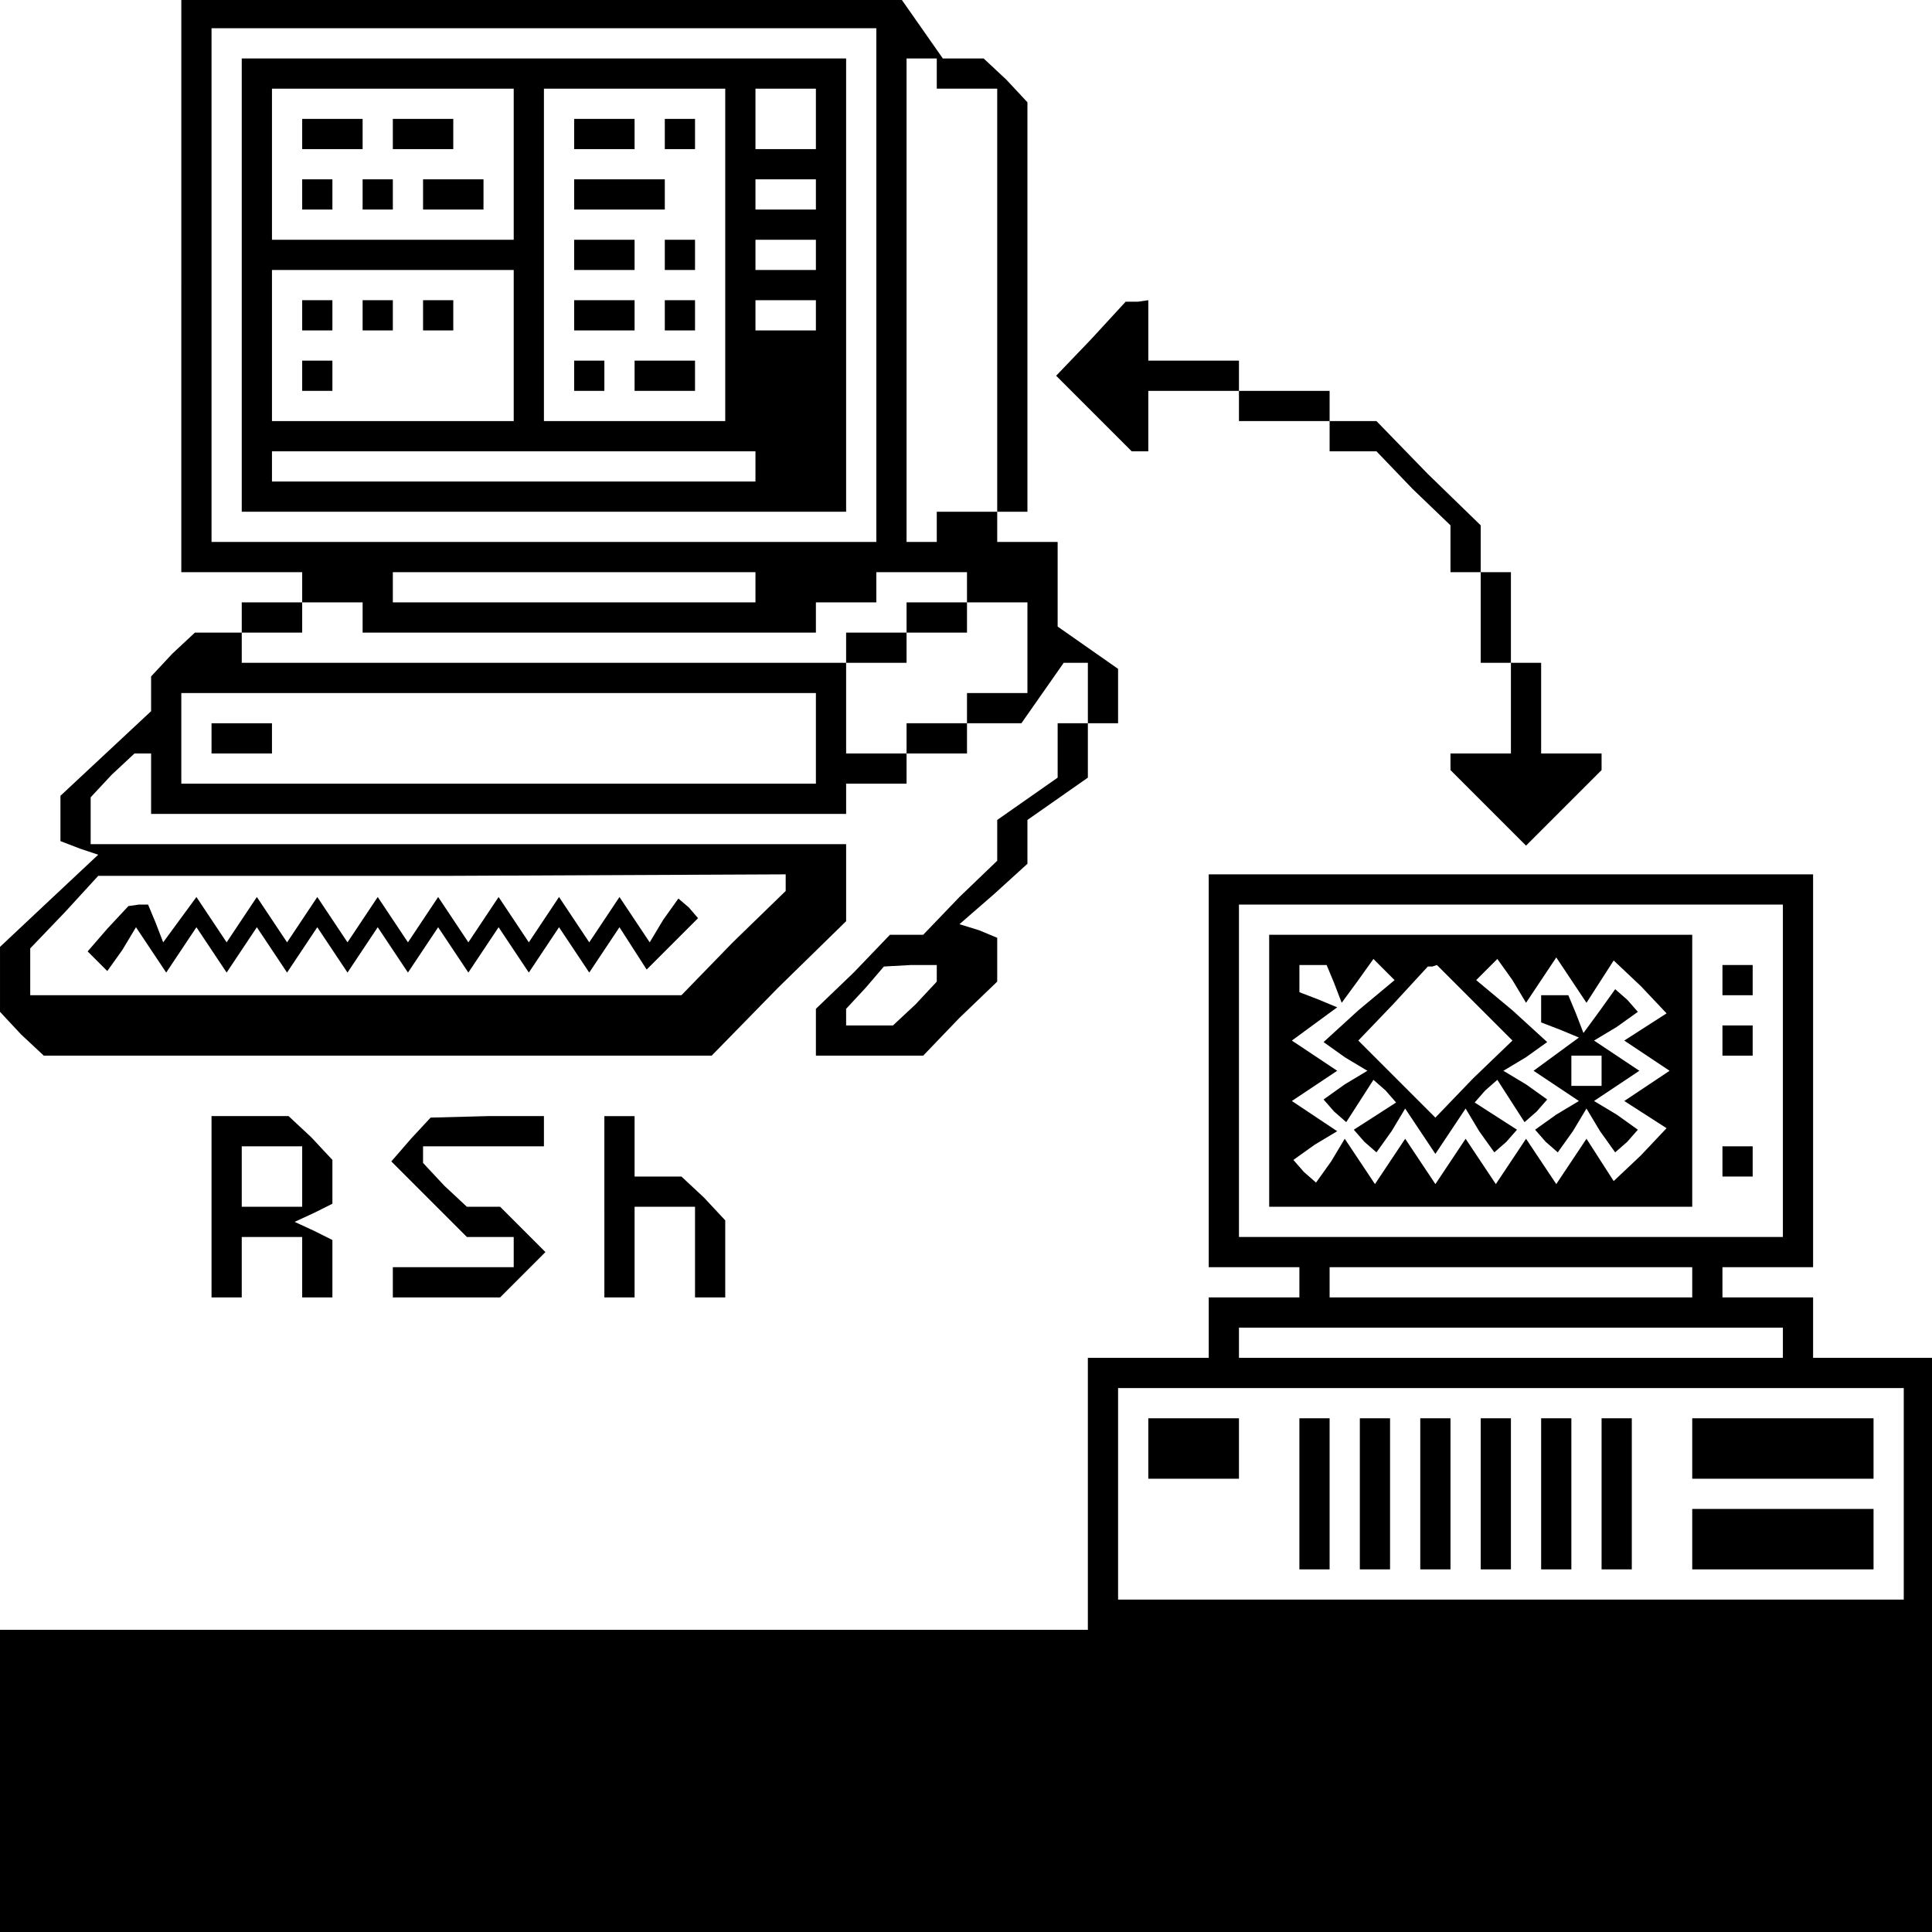 <?xml version="1.0" standalone="no"?>
<!DOCTYPE svg PUBLIC "-//W3C//DTD SVG 20010904//EN"
 "http://www.w3.org/TR/2001/REC-SVG-20010904/DTD/svg10.dtd">
<svg version="1.0" xmlns="http://www.w3.org/2000/svg"
 width="468pt" height="468pt" viewBox="0 0 468 468"
 preserveAspectRatio="xMidYMid meet">
<g transform="translate(0,468) scale(0.366,-0.366)"
fill="#000000" stroke="none">
<path d="M120 1090 l0 -190 40 0 40 0 0 -10 0 -10 -20 0 -20 0 0 -10 0 -10
-16 0 -15 0 -15 -14 -14 -15 0 -11 0 -12 -30 -28 -30 -28 0 -15 0 -15 13 -5
12 -4 -32 -30 -33 -31 0 -22 0 -21 14 -15 15 -14 221 0 221 0 44 45 45 44 0
26 0 25 -250 0 -250 0 0 16 0 15 14 15 15 14 5 0 6 0 0 -20 0 -20 230 0 230 0
0 10 0 10 20 0 20 0 0 10 0 10 20 0 20 0 0 10 0 10 18 0 18 0 14 20 14 20 8 0
8 0 0 -20 0 -20 -10 0 -10 0 0 -18 0 -18 -20 -14 -20 -14 0 -14 0 -13 -25 -24
-24 -25 -11 0 -11 0 -24 -25 -25 -24 0 -16 0 -15 35 0 36 0 24 25 25 24 0 15
0 14 -12 5 -13 4 23 20 22 20 0 14 0 15 20 14 20 14 0 18 0 18 10 0 10 0 0 18
0 18 -20 14 -20 14 0 28 0 28 -20 0 -20 0 0 10 0 10 10 0 10 0 0 136 0 135
-14 15 -15 14 -13 0 -14 0 -14 20 -14 20 -238 0 -238 0 0 -190z m460 0 l0
-170 -220 0 -220 0 0 170 0 170 220 0 220 0 0 -170z m40 140 l0 -10 20 0 20 0
0 -140 0 -140 -20 0 -20 0 0 -10 0 -10 -10 0 -10 0 0 160 0 160 10 0 10 0 0
-10z m-120 -340 l0 -10 -120 0 -120 0 0 10 0 10 120 0 120 0 0 -10z m140 0 l0
-10 20 0 20 0 0 -30 0 -30 -20 0 -20 0 0 -10 0 -10 -20 0 -20 0 0 -10 0 -10
-20 0 -20 0 0 30 0 30 20 0 20 0 0 10 0 10 20 0 20 0 0 10 0 10 -20 0 -20 0 0
-10 0 -10 -20 0 -20 0 0 -10 0 -10 -200 0 -200 0 0 10 0 10 20 0 20 0 0 10 0
10 20 0 20 0 0 -10 0 -10 150 0 150 0 0 10 0 10 20 0 20 0 0 10 0 10 30 0 30
0 0 -10z m-100 -100 l0 -30 -210 0 -210 0 0 30 0 30 210 0 210 0 0 -30z m-20
-95 l0 -6 -35 -34 -34 -35 -216 0 -215 0 0 15 0 16 23 24 22 24 228 0 227 1 0
-5z m100 -61 l0 -5 -14 -15 -15 -14 -15 0 -16 0 0 5 0 6 13 14 12 14 18 1 17
0 0 -6z"/>
<path d="M160 1090 l0 -150 200 0 200 0 0 150 0 150 -200 0 -200 0 0 -150z
m180 80 l0 -50 -80 0 -80 0 0 50 0 50 80 0 80 0 0 -50z m140 -60 l0 -110 -60
0 -60 0 0 110 0 110 60 0 60 0 0 -110z m60 90 l0 -20 -20 0 -20 0 0 20 0 20
20 0 20 0 0 -20z m0 -50 l0 -10 -20 0 -20 0 0 10 0 10 20 0 20 0 0 -10z m0
-40 l0 -10 -20 0 -20 0 0 10 0 10 20 0 20 0 0 -10z m-200 -60 l0 -50 -80 0
-80 0 0 50 0 50 80 0 80 0 0 -50z m200 20 l0 -10 -20 0 -20 0 0 10 0 10 20 0
20 0 0 -10z m-40 -100 l0 -10 -160 0 -160 0 0 10 0 10 160 0 160 0 0 -10z"/>
<path d="M200 1190 l0 -10 20 0 20 0 0 10 0 10 -20 0 -20 0 0 -10z"/>
<path d="M260 1190 l0 -10 20 0 20 0 0 10 0 10 -20 0 -20 0 0 -10z"/>
<path d="M200 1150 l0 -10 10 0 10 0 0 10 0 10 -10 0 -10 0 0 -10z"/>
<path d="M240 1150 l0 -10 10 0 10 0 0 10 0 10 -10 0 -10 0 0 -10z"/>
<path d="M280 1150 l0 -10 20 0 20 0 0 10 0 10 -20 0 -20 0 0 -10z"/>
<path d="M380 1190 l0 -10 20 0 20 0 0 10 0 10 -20 0 -20 0 0 -10z"/>
<path d="M440 1190 l0 -10 10 0 10 0 0 10 0 10 -10 0 -10 0 0 -10z"/>
<path d="M380 1150 l0 -10 30 0 30 0 0 10 0 10 -30 0 -30 0 0 -10z"/>
<path d="M380 1110 l0 -10 20 0 20 0 0 10 0 10 -20 0 -20 0 0 -10z"/>
<path d="M440 1110 l0 -10 10 0 10 0 0 10 0 10 -10 0 -10 0 0 -10z"/>
<path d="M380 1070 l0 -10 20 0 20 0 0 10 0 10 -20 0 -20 0 0 -10z"/>
<path d="M440 1070 l0 -10 10 0 10 0 0 10 0 10 -10 0 -10 0 0 -10z"/>
<path d="M380 1030 l0 -10 10 0 10 0 0 10 0 10 -10 0 -10 0 0 -10z"/>
<path d="M420 1030 l0 -10 20 0 20 0 0 10 0 10 -20 0 -20 0 0 -10z"/>
<path d="M200 1070 l0 -10 10 0 10 0 0 10 0 10 -10 0 -10 0 0 -10z"/>
<path d="M240 1070 l0 -10 10 0 10 0 0 10 0 10 -10 0 -10 0 0 -10z"/>
<path d="M280 1070 l0 -10 10 0 10 0 0 10 0 10 -10 0 -10 0 0 -10z"/>
<path d="M200 1030 l0 -10 10 0 10 0 0 10 0 10 -10 0 -10 0 0 -10z"/>
<path d="M140 790 l0 -10 20 0 20 0 0 10 0 10 -20 0 -20 0 0 -10z"/>
<path d="M71 664 l-13 -15 7 -7 6 -6 10 14 9 15 10 -15 10 -15 10 15 10 15 10
-15 10 -15 10 15 10 15 10 -15 10 -15 10 15 10 15 10 -15 10 -15 10 15 10 15
10 -15 10 -15 10 15 10 15 10 -15 10 -15 10 15 10 15 10 -15 10 -15 10 15 10
15 10 -15 10 -15 10 15 10 15 9 -14 9 -14 17 17 17 17 -6 7 -7 6 -10 -14 -9
-15 -10 15 -10 15 -10 -15 -10 -15 -10 15 -10 15 -10 -15 -10 -15 -10 15 -10
15 -10 -15 -10 -15 -10 15 -10 15 -10 -15 -10 -15 -10 15 -10 15 -10 -15 -10
-15 -10 15 -10 15 -10 -15 -10 -15 -10 15 -10 15 -10 -15 -10 -15 -10 15 -10
15 -11 -15 -11 -15 -5 13 -5 12 -6 0 -7 -1 -14 -15z"/>
<path d="M722 1054 l-23 -24 25 -25 25 -25 6 0 5 0 0 20 0 20 30 0 30 0 0 -10
0 -10 30 0 30 0 0 -10 0 -10 15 0 16 0 24 -25 25 -24 0 -16 0 -15 10 0 10 0 0
-30 0 -30 10 0 10 0 0 -30 0 -30 -20 0 -20 0 0 -5 0 -6 25 -25 25 -25 25 25
25 25 0 6 0 5 -20 0 -20 0 0 30 0 30 -10 0 -10 0 0 30 0 30 -10 0 -10 0 0 15
0 16 -35 34 -34 35 -16 0 -15 0 0 10 0 10 -30 0 -30 0 0 10 0 10 -30 0 -30 0
0 20 0 20 -7 -1 -8 0 -23 -25z"/>
<path d="M800 570 l0 -130 30 0 30 0 0 -10 0 -10 -30 0 -30 0 0 -20 0 -20 -40
0 -40 0 0 -90 0 -90 -360 0 -360 0 0 -100 0 -100 640 0 640 0 0 190 0 190 -40
0 -40 0 0 20 0 20 -30 0 -30 0 0 10 0 10 30 0 30 0 0 130 0 130 -200 0 -200 0
0 -130z m380 0 l0 -110 -180 0 -180 0 0 110 0 110 180 0 180 0 0 -110z m-60
-140 l0 -10 -120 0 -120 0 0 10 0 10 120 0 120 0 0 -10z m60 -40 l0 -10 -180
0 -180 0 0 10 0 10 180 0 180 0 0 -10z m80 -100 l0 -70 -260 0 -260 0 0 70 0
70 260 0 260 0 0 -70z"/>
<path d="M840 570 l0 -90 140 0 140 0 0 90 0 90 -140 0 -140 0 0 -90z m43 58
l5 -13 11 15 10 14 7 -7 7 -7 -24 -20 -23 -21 14 -10 15 -9 -15 -9 -14 -10 7
-8 8 -7 9 14 9 14 8 -7 7 -8 -14 -9 -14 -9 7 -8 8 -7 10 14 9 15 10 -15 10
-15 10 15 10 15 9 -15 10 -14 8 7 7 8 -14 9 -14 9 7 8 8 7 9 -14 9 -14 8 7 7
8 -14 10 -15 9 15 9 14 10 -23 21 -24 20 7 7 7 7 10 -14 9 -15 10 15 10 15 10
-15 10 -15 9 14 9 14 18 -17 17 -18 -14 -9 -14 -9 15 -10 15 -10 -15 -10 -15
-10 14 -9 14 -9 -17 -18 -18 -17 -9 14 -9 14 -10 -15 -10 -15 -10 15 -10 15
-10 -15 -10 -15 -10 15 -10 15 -10 -15 -10 -15 -10 15 -10 15 -10 -15 -10 -15
-10 15 -10 15 -9 -15 -10 -14 -8 7 -7 8 14 10 15 9 -15 10 -15 10 15 10 15 10
-15 10 -15 10 15 11 15 11 -12 5 -13 5 0 9 0 9 9 0 9 0 5 -12z m93 -13 l25
-25 -26 -25 -25 -26 -25 25 -26 26 23 24 23 25 3 0 3 1 25 -25z"/>
<path d="M1020 611 l0 -9 13 -5 12 -5 -15 -11 -15 -11 15 -10 15 -10 -15 -9
-14 -10 7 -8 8 -7 10 14 9 15 9 -15 10 -14 8 7 7 8 -14 10 -15 9 15 10 15 10
-15 10 -15 10 15 9 14 10 -7 8 -8 7 -10 -14 -11 -15 -5 13 -5 12 -9 0 -9 0 0
-9z m40 -41 l0 -10 -10 0 -10 0 0 10 0 10 10 0 10 0 0 -10z"/>
<path d="M1140 630 l0 -10 10 0 10 0 0 10 0 10 -10 0 -10 0 0 -10z"/>
<path d="M1140 590 l0 -10 10 0 10 0 0 10 0 10 -10 0 -10 0 0 -10z"/>
<path d="M1140 510 l0 -10 10 0 10 0 0 10 0 10 -10 0 -10 0 0 -10z"/>
<path d="M760 320 l0 -20 30 0 30 0 0 20 0 20 -30 0 -30 0 0 -20z"/>
<path d="M860 290 l0 -50 10 0 10 0 0 50 0 50 -10 0 -10 0 0 -50z"/>
<path d="M900 290 l0 -50 10 0 10 0 0 50 0 50 -10 0 -10 0 0 -50z"/>
<path d="M940 290 l0 -50 10 0 10 0 0 50 0 50 -10 0 -10 0 0 -50z"/>
<path d="M980 290 l0 -50 10 0 10 0 0 50 0 50 -10 0 -10 0 0 -50z"/>
<path d="M1020 290 l0 -50 10 0 10 0 0 50 0 50 -10 0 -10 0 0 -50z"/>
<path d="M1060 290 l0 -50 10 0 10 0 0 50 0 50 -10 0 -10 0 0 -50z"/>
<path d="M1120 320 l0 -20 60 0 60 0 0 20 0 20 -60 0 -60 0 0 -20z"/>
<path d="M1120 260 l0 -20 60 0 60 0 0 20 0 20 -60 0 -60 0 0 -20z"/>
<path d="M140 480 l0 -60 10 0 10 0 0 20 0 20 20 0 20 0 0 -20 0 -20 10 0 10
0 0 19 0 19 -12 6 -13 6 13 6 12 6 0 15 0 14 -14 15 -15 14 -25 0 -26 0 0 -60z
m60 20 l0 -20 -20 0 -20 0 0 20 0 20 20 0 20 0 0 -20z"/>
<path d="M272 525 l-13 -15 25 -25 25 -25 16 0 15 0 0 -10 0 -10 -40 0 -40 0
0 -10 0 -10 36 0 35 0 15 15 15 15 -15 15 -15 15 -11 0 -11 0 -15 14 -14 15 0
5 0 6 40 0 40 0 0 10 0 10 -37 0 -38 -1 -13 -14z"/>
<path d="M400 480 l0 -60 10 0 10 0 0 30 0 30 20 0 20 0 0 -30 0 -30 10 0 10
0 0 26 0 25 -14 15 -15 14 -15 0 -16 0 0 20 0 20 -10 0 -10 0 0 -60z"/>
</g>
</svg>
